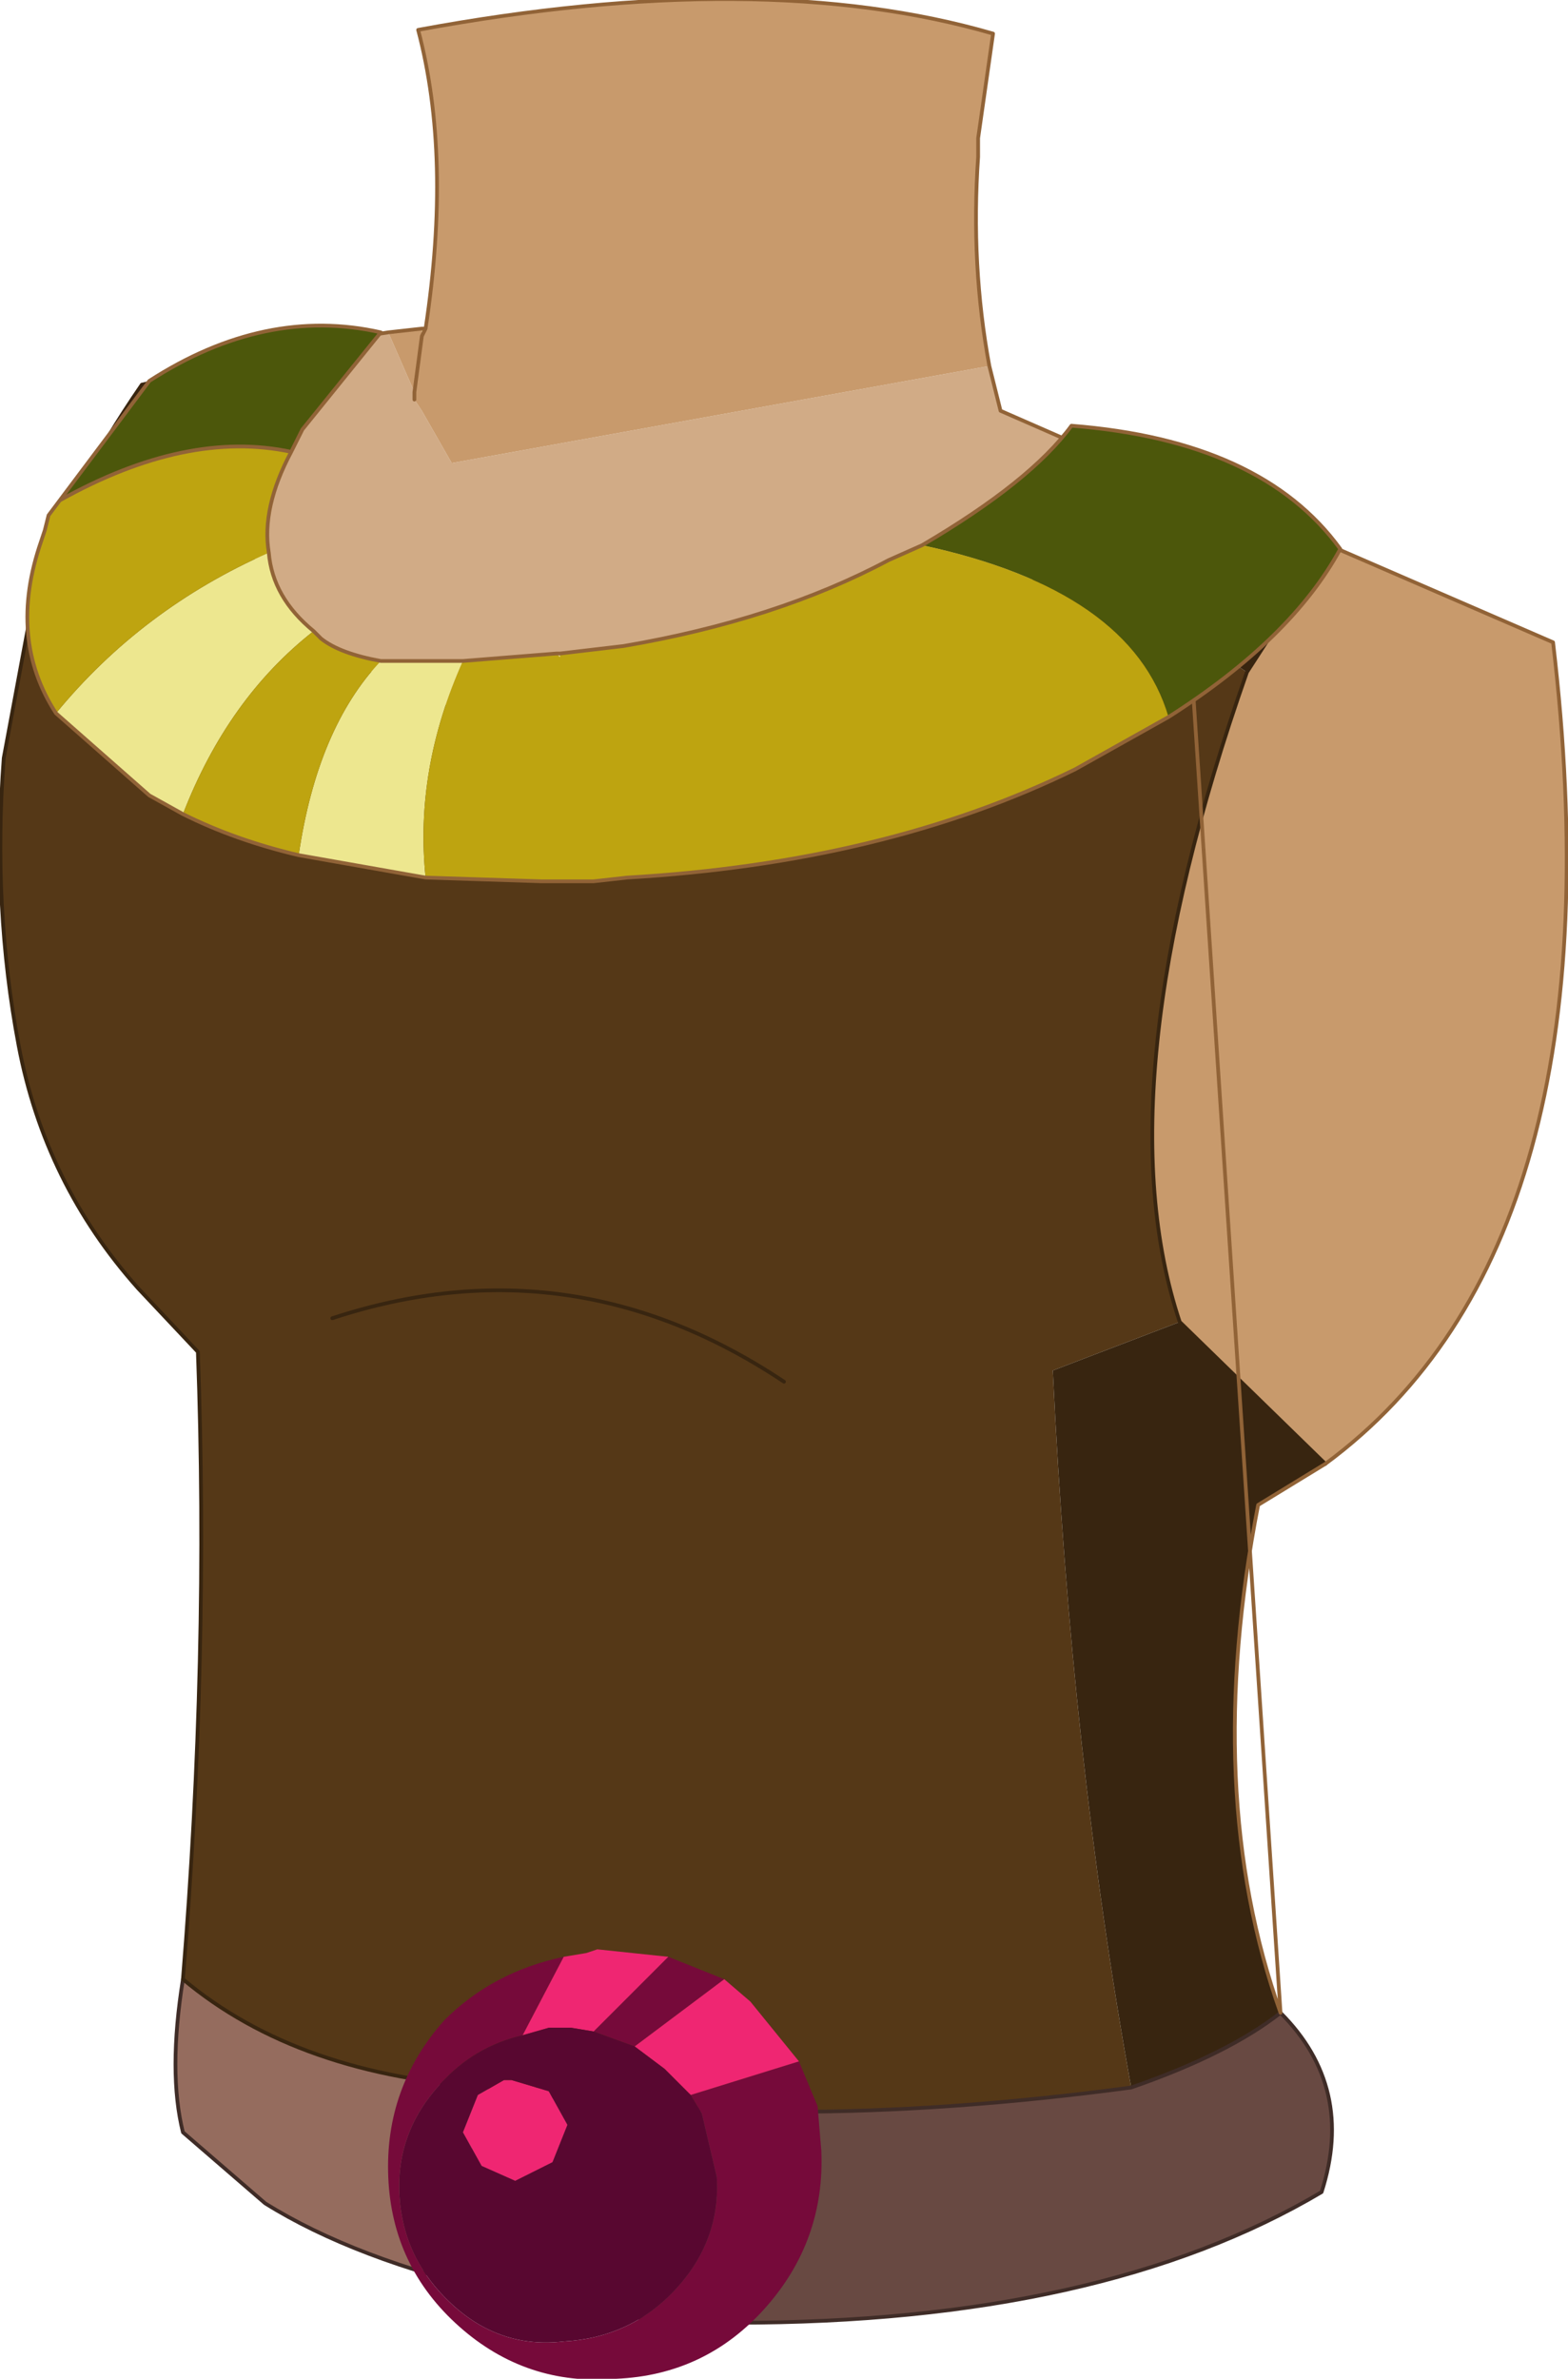 <?xml version="1.0" encoding="UTF-8" standalone="no"?>
<svg xmlns:xlink="http://www.w3.org/1999/xlink" height="31.85px" width="21.0px" xmlns="http://www.w3.org/2000/svg">
  <g transform="matrix(1.0, 0.0, 0.0, 1.0, 10.9, 13.15)">
    <path d="M6.25 13.8 Q7.25 14.8 6.8 16.2 3.85 17.95 -1.05 17.95 L-2.25 17.9 -4.2 17.55 Q-4.95 15.8 -4.3 14.8 -0.6 15.45 4.25 14.8 5.55 14.35 6.25 13.8" fill="#684942" fill-rule="evenodd" stroke="none"/>
    <path d="M-4.2 17.55 Q-6.15 17.1 -7.35 16.35 L-8.45 15.4 Q-8.65 14.6 -8.45 13.35 -6.9 14.65 -4.3 14.8 -4.95 15.8 -4.2 17.55" fill="#956c5e" fill-rule="evenodd" stroke="none"/>
    <path d="M-6.65 -8.55 L-6.8 -8.5 -6.8 -8.55 -6.65 -8.55" fill="#ffdfc8" fill-rule="evenodd" stroke="none"/>
    <path d="M-5.2 -8.75 L-5.25 -8.65 -5.25 -8.75 -5.2 -8.75" fill="#eebf5a" fill-rule="evenodd" stroke="none"/>
    <path d="M-6.8 -8.5 Q-8.15 -7.2 -7.8 -6.2 L-7.75 -6.15 Q-7.0 -4.25 -4.5 -3.55 L-4.05 -3.45 -2.3 -3.7 Q1.0 -4.3 3.4 -5.6 L5.5 -4.35 5.8 -4.15 Q3.85 1.4 4.9 4.55 L3.2 5.2 Q3.45 10.4 4.25 14.8 -0.6 15.45 -4.3 14.8 -6.9 14.65 -8.45 13.35 -8.1 9.05 -8.25 4.95 L-9.05 4.1 Q-10.3 2.7 -10.65 0.85 -11.0 -1.0 -10.85 -3.0 L-10.45 -5.15 Q-10.0 -6.55 -9.0 -8.0 L-6.8 -8.5 M-0.4 5.35 Q-3.25 3.45 -6.45 4.5 -3.25 3.45 -0.4 5.35" fill="#553817" fill-rule="evenodd" stroke="none"/>
    <path d="M3.4 -5.6 L4.9 -6.6 6.9 -5.85 5.8 -4.15 5.5 -4.35 3.4 -5.6 M6.85 6.45 L5.95 7.0 Q5.2 10.85 6.25 13.8 5.55 14.35 4.25 14.8 3.45 10.4 3.2 5.2 L4.9 4.55 6.85 6.45" fill="#382510" fill-rule="evenodd" stroke="none"/>
    <path d="M2.35 -8.25 L2.5 -7.65 4.9 -6.6 3.4 -5.6 Q1.0 -4.3 -2.3 -3.7 L-4.05 -3.45 -4.5 -3.55 Q-7.0 -4.25 -7.75 -6.15 L-7.8 -6.2 Q-8.15 -7.2 -6.8 -8.5 L-6.65 -8.55 -5.7 -8.7 -5.35 -7.9 -5.35 -7.85 -5.35 -7.8 -5.25 -7.65 -4.85 -6.95 2.35 -8.25" fill="#d1ab86" fill-rule="evenodd" stroke="none"/>
    <path d="M2.35 -8.25 L-4.85 -6.95 -5.25 -7.65 -5.35 -7.8 -5.35 -7.85 -5.35 -7.9 -5.7 -8.7 -5.25 -8.75 -5.25 -8.65 -5.2 -8.75 Q-4.85 -11.05 -5.3 -12.75 -0.7 -13.6 2.4 -12.7 L2.2 -11.3 2.2 -11.05 Q2.1 -9.6 2.35 -8.25 M6.9 -5.85 L9.9 -4.55 Q10.85 3.5 6.85 6.45 L4.9 4.55 Q3.85 1.4 5.8 -4.15 L6.9 -5.85 M-5.35 -7.9 L-5.25 -8.65 -5.35 -7.9" fill="#c89a6c" fill-rule="evenodd" stroke="none"/>
    <path d="M6.25 13.8 Q7.25 14.8 6.8 16.2 3.85 17.95 -1.05 17.95 L-2.25 17.9 -4.2 17.55 Q-6.15 17.1 -7.35 16.35 L-8.45 15.4 Q-8.65 14.6 -8.45 13.35 M4.25 14.8 Q5.55 14.35 6.25 13.8 M-4.3 14.8 Q-0.6 15.45 4.25 14.8" fill="none" stroke="#3f2c27" stroke-linecap="round" stroke-linejoin="round" stroke-width="0.05"/>
    <path d="M-6.65 -8.55 L-6.8 -8.5 Q-8.15 -7.2 -7.8 -6.2 L-7.75 -6.15 Q-7.0 -4.25 -4.5 -3.55 L-4.05 -3.45 -2.3 -3.7 Q1.0 -4.3 3.4 -5.6 L4.9 -6.6 M-8.45 13.35 Q-8.1 9.05 -8.25 4.95 L-9.05 4.1 Q-10.3 2.7 -10.65 0.85 -11.0 -1.0 -10.85 -3.0 L-10.45 -5.15 Q-10.0 -6.55 -9.0 -8.0 L-6.8 -8.5 -6.8 -8.55 M6.9 -5.85 L5.8 -4.15 Q3.85 1.4 4.9 4.55 L6.85 6.45 M-6.45 4.5 Q-3.25 3.45 -0.4 5.35 M-8.45 13.35 Q-6.9 14.65 -4.3 14.8" fill="none" stroke="#382510" stroke-linecap="round" stroke-linejoin="round" stroke-width="0.05"/>
    <path d="M4.9 -6.6 L2.5 -7.65 2.35 -8.25 Q2.1 -9.6 2.2 -11.05 L2.2 -11.3 2.4 -12.7 Q-0.7 -13.6 -5.3 -12.75 -4.85 -11.05 -5.2 -8.75 L-5.25 -8.65 -5.35 -7.9 -5.35 -7.85 -5.35 -7.8 M-5.7 -8.7 L-6.65 -8.55 M-5.2 -8.75 L-5.25 -8.75 -5.7 -8.7" fill="none" stroke="#916337" stroke-linecap="round" stroke-linejoin="round" stroke-width="0.05"/>
    <path d="M4.9 -6.6 L6.9 -5.85 9.9 -4.55 Q10.85 3.5 6.85 6.45 L5.95 7.0 Q5.2 10.85 6.25 13.8 Z" fill="none" stroke="#916337" stroke-linecap="round" stroke-linejoin="round" stroke-width="0.05"/>
    <path d="M-1.65 14.9 L-0.2 14.45 0.05 15.05 0.1 15.65 Q0.15 16.85 -0.65 17.75 -1.45 18.65 -2.65 18.7 -3.85 18.8 -4.75 18.0 -5.65 17.2 -5.7 16.0 -5.75 14.8 -4.95 13.9 -4.3 13.25 -3.35 13.05 L-3.9 14.1 Q-4.55 14.25 -5.0 14.75 -5.6 15.4 -5.55 16.25 -5.5 17.1 -4.85 17.7 -4.2 18.3 -3.35 18.2 -2.45 18.15 -1.85 17.5 -1.25 16.85 -1.3 16.0 L-1.5 15.15 -1.65 14.9 M-1.2 13.35 L-2.4 14.25 -2.95 14.05 -1.95 13.05 -1.2 13.35" fill="#760a3a" fill-rule="evenodd" stroke="none"/>
    <path d="M-0.2 14.45 L-1.65 14.9 -1.75 14.8 -2.0 14.55 -2.4 14.25 -1.2 13.35 -0.85 13.65 -0.2 14.45 M-3.9 14.1 L-3.35 13.05 -3.05 13.0 -2.9 12.95 -1.95 13.05 -2.95 14.05 -3.25 14.0 -3.55 14.0 -3.9 14.1 M-3.3 15.3 L-3.5 15.8 -4.0 16.05 -4.45 15.85 -4.7 15.4 -4.5 14.9 -4.15 14.7 -4.05 14.7 -3.55 14.85 -3.3 15.3" fill="#ef2672" fill-rule="evenodd" stroke="none"/>
    <path d="M-1.65 14.9 L-1.5 15.15 -1.3 16.0 Q-1.25 16.85 -1.85 17.5 -2.45 18.15 -3.35 18.2 -4.2 18.3 -4.85 17.7 -5.5 17.1 -5.55 16.25 -5.6 15.4 -5.0 14.75 -4.55 14.25 -3.9 14.1 L-3.55 14.0 -3.25 14.0 -2.95 14.05 -2.4 14.25 -2.0 14.55 -1.75 14.8 -1.65 14.9 M-3.3 15.3 L-3.55 14.85 -4.05 14.7 -4.15 14.7 -4.5 14.9 -4.7 15.4 -4.45 15.85 -4.0 16.05 -3.5 15.8 -3.3 15.3" fill="#580730" fill-rule="evenodd" stroke="none"/>
    <path d="M-5.2 -1.4 L-6.9 -1.7 Q-6.65 -3.4 -5.8 -4.3 L-4.7 -4.3 Q-5.35 -2.85 -5.2 -1.4 M-8.45 -2.25 L-8.9 -2.5 -10.15 -3.6 Q-9.0 -5.0 -7.3 -5.75 -7.25 -5.15 -6.7 -4.7 -7.85 -3.8 -8.45 -2.25 M-3.45 -4.4 L-3.4 -4.4 -3.4 -4.35 -3.45 -4.4" fill="#ede78f" fill-rule="evenodd" stroke="none"/>
    <path d="M1.45 -5.85 Q2.9 -6.7 3.45 -7.45 6.0 -7.25 7.05 -5.8 6.4 -4.6 4.75 -3.55 4.25 -5.25 1.45 -5.85 M-10.1 -6.45 L-8.9 -8.05 Q-7.35 -9.05 -5.8 -8.7 L-6.85 -7.4 -7.0 -7.1 Q-8.4 -7.4 -10.1 -6.45" fill="#4c570b" fill-rule="evenodd" stroke="none"/>
    <path d="M-3.4 -4.4 L-2.55 -4.5 Q-0.5 -4.85 1.0 -5.65 L1.45 -5.85 Q4.25 -5.25 4.75 -3.55 L3.5 -2.85 Q0.95 -1.6 -2.5 -1.4 L-2.95 -1.35 -3.65 -1.35 -5.2 -1.4 Q-5.35 -2.85 -4.7 -4.3 L-3.45 -4.4 -3.4 -4.35 -3.4 -4.4 M-6.9 -1.7 Q-7.75 -1.9 -8.45 -2.25 -7.85 -3.8 -6.7 -4.7 L-6.6 -4.6 Q-6.35 -4.4 -5.8 -4.3 -6.65 -3.4 -6.9 -1.7 M-10.15 -3.6 Q-10.8 -4.6 -10.35 -5.9 L-10.3 -6.05 -10.25 -6.25 -10.1 -6.45 Q-8.4 -7.4 -7.0 -7.1 -7.4 -6.35 -7.3 -5.75 -9.0 -5.0 -10.15 -3.6" fill="#bea410" fill-rule="evenodd" stroke="none"/>
    <path d="M-3.4 -4.4 L-2.55 -4.5 Q-0.5 -4.85 1.0 -5.65 L1.45 -5.85 Q2.9 -6.7 3.45 -7.45 6.0 -7.25 7.05 -5.8 6.4 -4.6 4.75 -3.55 L3.5 -2.85 Q0.95 -1.6 -2.5 -1.4 L-2.95 -1.35 -3.65 -1.35 -5.2 -1.4 -6.9 -1.7 Q-7.75 -1.9 -8.45 -2.25 L-8.9 -2.5 -10.15 -3.6 Q-10.8 -4.6 -10.35 -5.9 L-10.3 -6.05 -10.25 -6.25 -10.1 -6.45 -8.9 -8.05 Q-7.35 -9.05 -5.8 -8.7 L-6.85 -7.4 -7.0 -7.1 Q-7.4 -6.35 -7.3 -5.75 -7.25 -5.15 -6.7 -4.7 L-6.6 -4.6 Q-6.35 -4.4 -5.8 -4.3 L-4.7 -4.3 -3.45 -4.4 -3.4 -4.4 M-10.1 -6.45 Q-8.4 -7.4 -7.0 -7.1" fill="none" stroke="#916337" stroke-linecap="round" stroke-linejoin="round" stroke-width="0.05"/>
  </g>
</svg>
